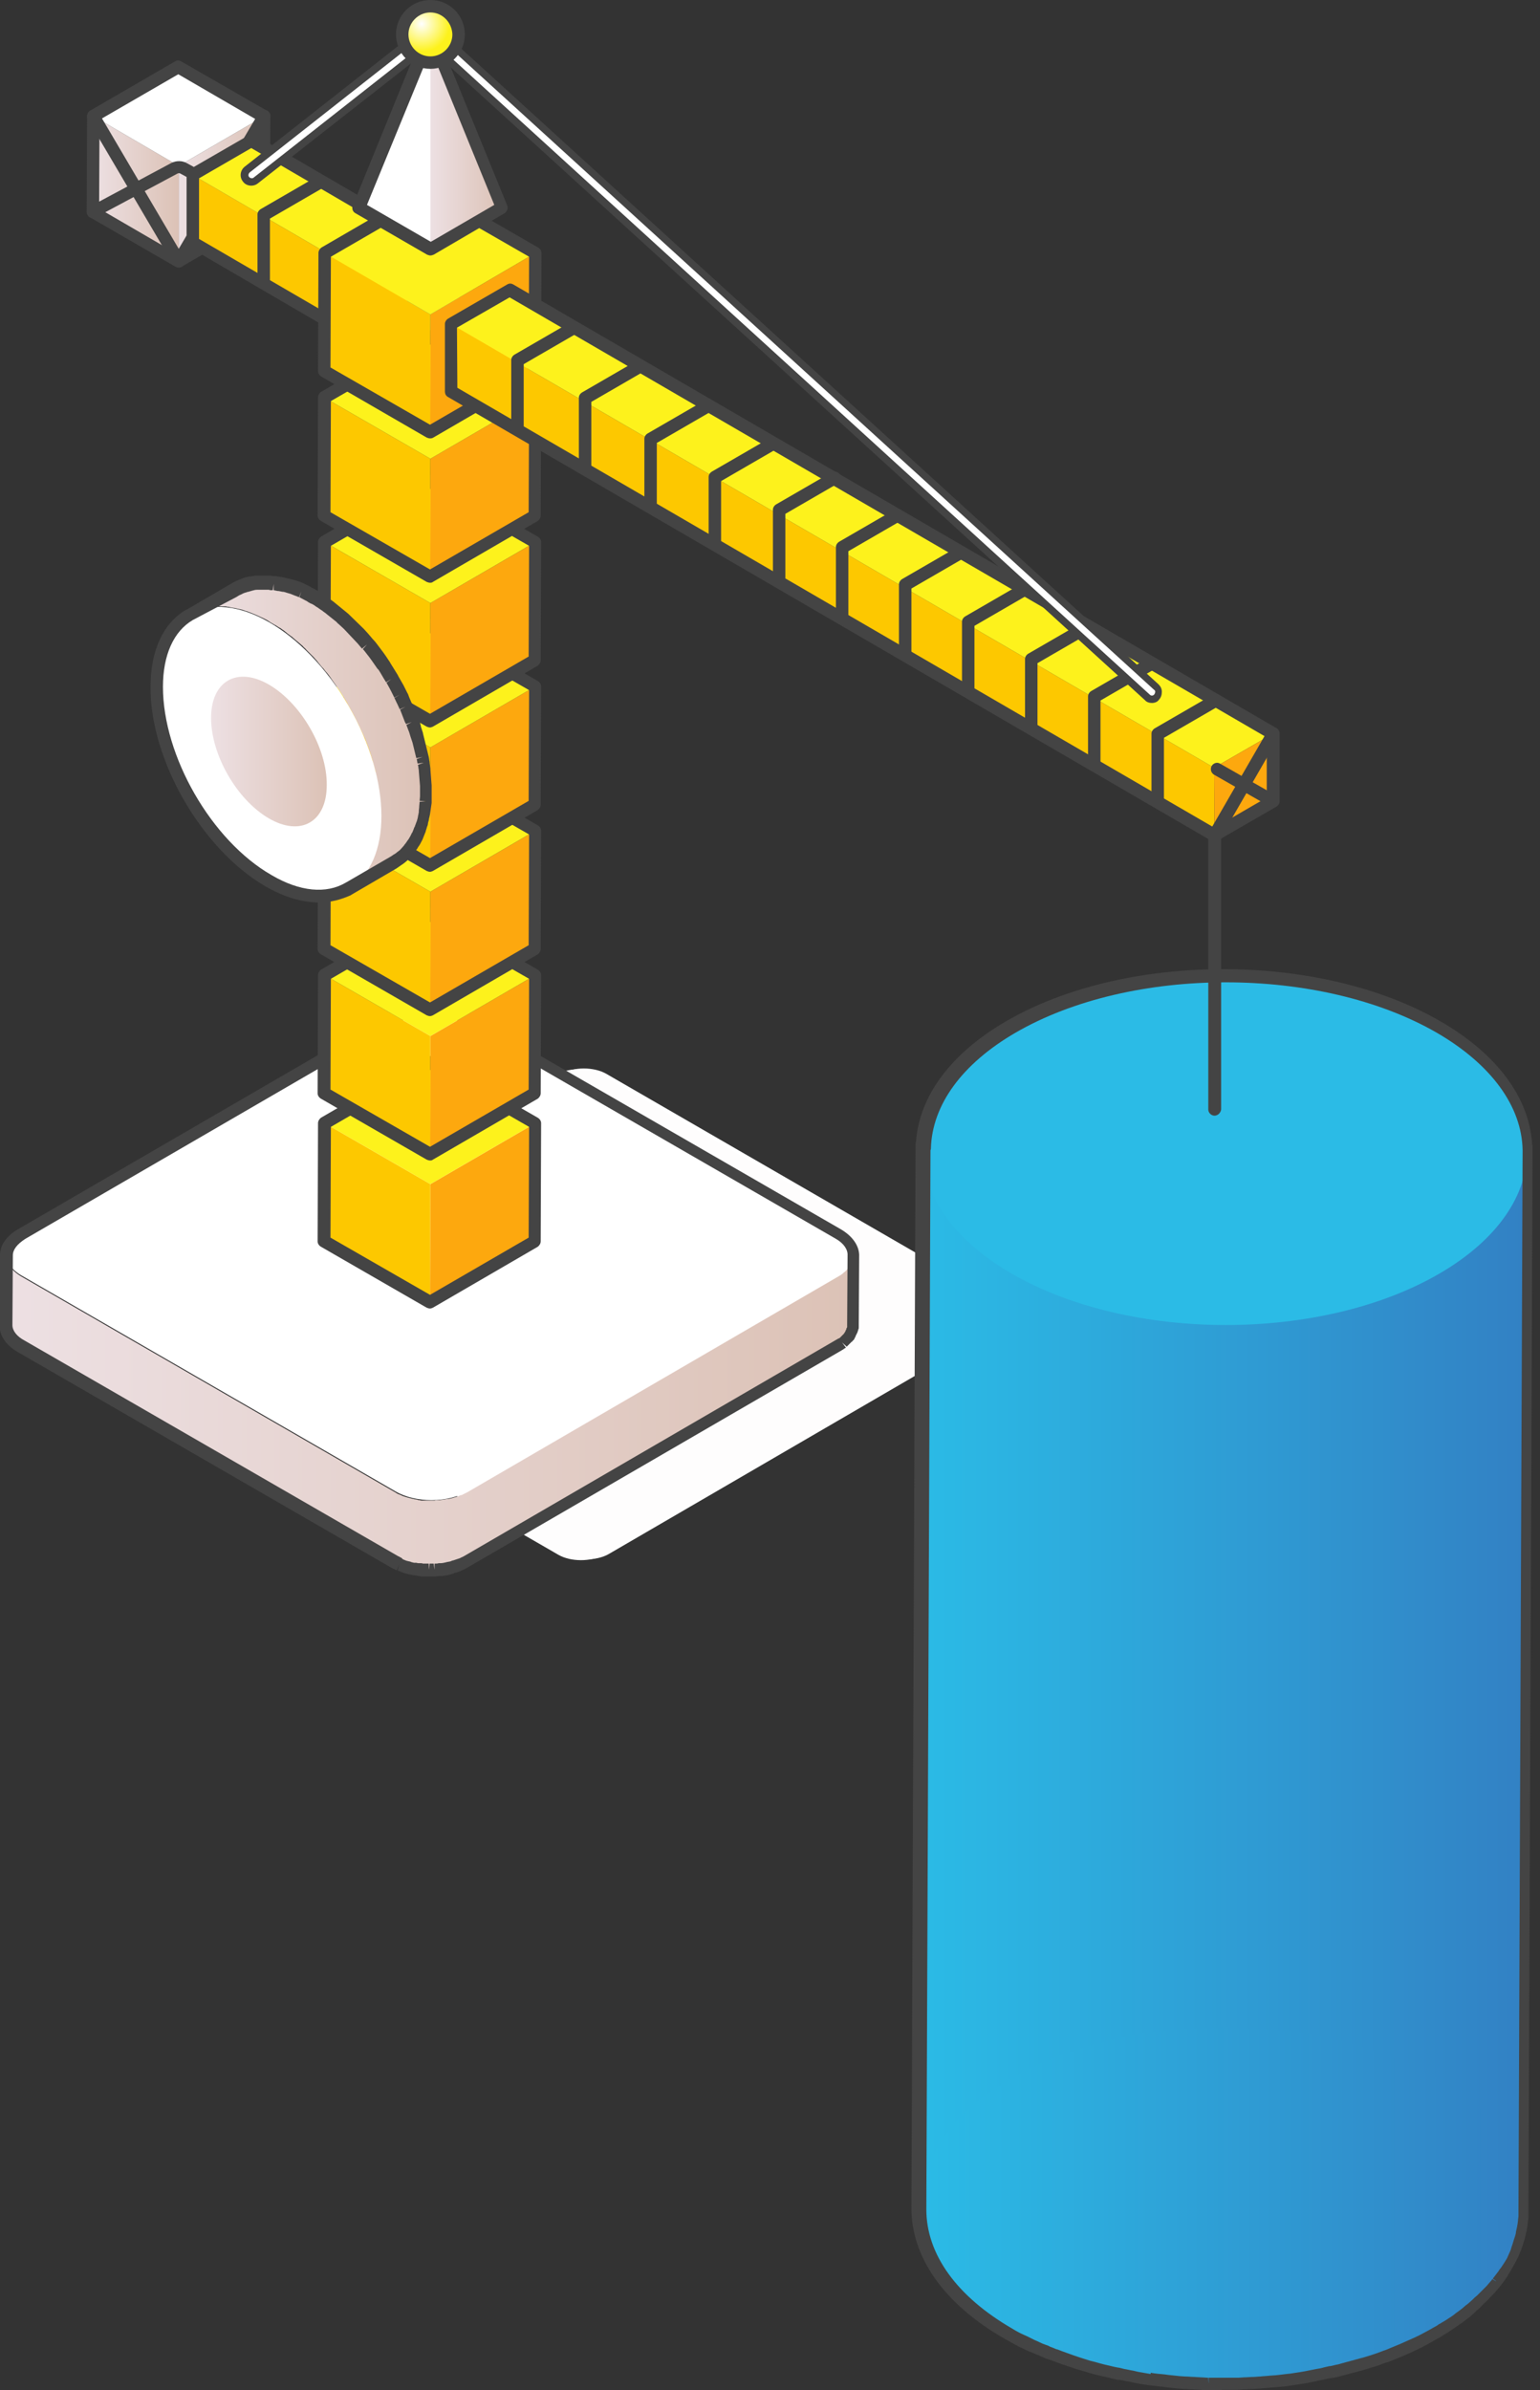 <svg width="58" height="90" viewBox="0 0 58 90" fill="none" xmlns="http://www.w3.org/2000/svg">
<rect x="0" y="0" width="58" height="90" fill="#333333" stroke="none"/>
<g clip-path="url(#clip0_424_1303)">
<path d="M37.637 48.99L22.832 40.432C22.364 40.166 21.614 40.166 21.145 40.432L6.434 48.99C5.966 49.256 5.982 49.693 6.434 49.958L21.239 58.516C21.708 58.782 22.457 58.782 22.926 58.516L37.637 49.958C38.105 49.693 38.105 49.256 37.637 48.99Z" fill="white"/>
<path d="M37.434 49.021L22.629 40.463C22.16 40.198 21.411 40.198 20.942 40.463L6.231 49.021C5.763 49.287 5.778 49.724 6.231 49.99L21.036 58.548C21.505 58.813 22.254 58.813 22.723 58.548L37.434 49.99C37.902 49.724 37.902 49.302 37.434 49.021Z" fill="#FEFDFD"/>
<path d="M57.517 43.337C57.517 43.399 57.517 43.446 57.501 43.508C57.501 43.555 57.486 43.602 57.486 43.665C57.47 43.727 57.47 43.774 57.454 43.837C57.439 43.883 57.439 43.93 57.423 43.993C57.407 44.055 57.392 44.102 57.376 44.164C57.361 44.211 57.345 44.258 57.33 44.321C57.314 44.383 57.298 44.43 57.283 44.492C57.267 44.539 57.251 44.586 57.22 44.633C57.205 44.695 57.173 44.742 57.142 44.805C57.126 44.852 57.095 44.898 57.08 44.945C57.048 45.008 57.017 45.055 56.986 45.117C56.955 45.164 56.939 45.211 56.908 45.258C56.861 45.32 56.83 45.398 56.783 45.461C56.752 45.508 56.736 45.539 56.705 45.586C56.658 45.664 56.596 45.726 56.549 45.804C56.517 45.836 56.502 45.867 56.471 45.913C56.455 45.929 56.439 45.945 56.439 45.96C56.377 46.038 56.314 46.101 56.252 46.179C56.236 46.195 56.221 46.226 56.205 46.242C56.127 46.32 56.049 46.413 55.971 46.491C55.955 46.507 55.94 46.523 55.924 46.538C55.861 46.601 55.799 46.663 55.721 46.726C55.674 46.773 55.612 46.819 55.565 46.866C55.518 46.913 55.455 46.96 55.409 46.991C55.346 47.038 55.284 47.085 55.237 47.132C55.174 47.178 55.127 47.21 55.065 47.257C55.002 47.303 54.94 47.35 54.878 47.397C54.815 47.444 54.753 47.475 54.69 47.522C54.628 47.569 54.55 47.616 54.487 47.647C54.394 47.694 54.315 47.756 54.222 47.803C54.05 47.897 53.878 47.991 53.691 48.084C53.644 48.115 53.581 48.131 53.535 48.162C53.394 48.225 53.254 48.303 53.113 48.365C53.066 48.381 53.019 48.412 52.972 48.428C52.785 48.506 52.597 48.584 52.41 48.662C52.379 48.678 52.348 48.693 52.301 48.693C52.145 48.756 51.973 48.818 51.801 48.865C51.739 48.881 51.66 48.912 51.598 48.928C51.504 48.959 51.411 48.99 51.317 49.006C51.239 49.021 51.161 49.053 51.083 49.068C50.989 49.099 50.895 49.115 50.802 49.146C50.724 49.162 50.645 49.193 50.567 49.209C50.474 49.224 50.38 49.256 50.271 49.271C50.193 49.287 50.114 49.302 50.021 49.318C49.927 49.334 49.818 49.365 49.724 49.38C49.646 49.396 49.568 49.412 49.49 49.427C49.271 49.459 49.068 49.505 48.849 49.537C48.818 49.537 48.787 49.537 48.756 49.552C48.568 49.584 48.381 49.599 48.194 49.615C48.115 49.615 48.053 49.63 47.975 49.63C47.85 49.646 47.725 49.646 47.616 49.662C47.538 49.662 47.46 49.677 47.382 49.677C47.257 49.693 47.132 49.693 46.991 49.693C46.913 49.693 46.85 49.693 46.773 49.708C46.663 49.708 46.554 49.708 46.444 49.708C46.366 49.708 46.288 49.708 46.21 49.708C46.085 49.708 45.976 49.708 45.851 49.708C45.789 49.708 45.711 49.708 45.648 49.708C45.539 49.708 45.429 49.693 45.32 49.693C45.242 49.693 45.164 49.693 45.086 49.677C44.977 49.677 44.852 49.662 44.742 49.646C44.68 49.646 44.602 49.63 44.539 49.63C44.399 49.615 44.258 49.599 44.118 49.584C44.071 49.584 44.024 49.568 43.993 49.568C43.805 49.552 43.633 49.521 43.446 49.505C43.415 49.505 43.384 49.49 43.352 49.49C43.196 49.474 43.04 49.443 42.884 49.412C42.821 49.396 42.759 49.38 42.697 49.38C42.572 49.365 42.462 49.334 42.337 49.318C42.275 49.302 42.212 49.287 42.15 49.271C42.025 49.24 41.9 49.209 41.759 49.178C41.681 49.162 41.619 49.146 41.541 49.131C41.431 49.099 41.307 49.068 41.197 49.037C41.135 49.021 41.072 49.006 41.01 48.974C40.822 48.928 40.651 48.865 40.479 48.803C40.448 48.787 40.416 48.787 40.385 48.771C40.182 48.709 39.979 48.631 39.776 48.553C39.698 48.522 39.62 48.49 39.542 48.459C39.479 48.428 39.417 48.412 39.354 48.381C39.261 48.35 39.183 48.303 39.089 48.256C39.026 48.225 38.98 48.209 38.917 48.178C38.824 48.131 38.73 48.084 38.636 48.037C38.589 48.006 38.542 47.991 38.495 47.959C38.355 47.881 38.214 47.819 38.09 47.741C35.841 46.444 34.716 44.742 34.732 43.04L34.576 83.097C34.576 84.799 35.684 86.502 37.933 87.798C38.074 87.876 38.199 87.954 38.339 88.017C38.386 88.048 38.433 88.064 38.48 88.079C38.574 88.126 38.667 88.173 38.761 88.22C38.824 88.251 38.87 88.266 38.933 88.298C39.026 88.345 39.105 88.376 39.198 88.423C39.261 88.454 39.323 88.469 39.386 88.501C39.448 88.532 39.511 88.548 39.573 88.579C39.589 88.579 39.604 88.594 39.636 88.594C39.839 88.672 40.026 88.751 40.245 88.813C40.276 88.829 40.307 88.829 40.338 88.844C40.51 88.907 40.697 88.954 40.869 89.016C40.901 89.032 40.932 89.032 40.963 89.047C40.994 89.063 41.026 89.063 41.072 89.079C41.182 89.11 41.307 89.141 41.416 89.172C41.478 89.188 41.556 89.204 41.635 89.219C41.759 89.25 41.884 89.282 42.025 89.313C42.072 89.328 42.119 89.328 42.166 89.344C42.181 89.344 42.197 89.344 42.197 89.344C42.322 89.375 42.431 89.391 42.556 89.406C42.618 89.422 42.681 89.438 42.743 89.438C42.9 89.469 43.056 89.485 43.196 89.516C43.227 89.516 43.259 89.531 43.29 89.531C43.477 89.563 43.649 89.578 43.837 89.594C43.868 89.594 43.915 89.594 43.946 89.609C44.086 89.625 44.242 89.641 44.383 89.656C44.383 89.656 44.383 89.656 44.399 89.656C44.461 89.656 44.524 89.672 44.586 89.672C44.711 89.688 44.82 89.688 44.945 89.703C45.023 89.703 45.102 89.703 45.164 89.719C45.273 89.719 45.383 89.734 45.492 89.734C45.508 89.734 45.508 89.734 45.523 89.734C45.586 89.734 45.648 89.734 45.711 89.734C45.835 89.734 45.945 89.734 46.07 89.734C46.148 89.734 46.226 89.734 46.304 89.734C46.413 89.734 46.523 89.734 46.632 89.734C46.648 89.734 46.679 89.734 46.694 89.734C46.741 89.734 46.804 89.734 46.85 89.734C46.975 89.734 47.1 89.719 47.241 89.719C47.319 89.719 47.397 89.703 47.475 89.703C47.6 89.688 47.725 89.688 47.834 89.672C47.881 89.672 47.928 89.672 47.959 89.656C47.991 89.656 48.022 89.656 48.053 89.641C48.24 89.625 48.428 89.594 48.615 89.578C48.647 89.578 48.678 89.578 48.709 89.563C48.928 89.531 49.146 89.5 49.349 89.453C49.365 89.453 49.396 89.453 49.412 89.438C49.474 89.422 49.521 89.422 49.584 89.406C49.677 89.391 49.786 89.375 49.88 89.344C49.958 89.328 50.036 89.313 50.114 89.297C50.208 89.282 50.302 89.25 50.411 89.235C50.489 89.219 50.567 89.188 50.645 89.172C50.739 89.141 50.833 89.125 50.926 89.094C51.005 89.079 51.083 89.047 51.161 89.032C51.255 89.001 51.348 88.969 51.442 88.954C51.489 88.938 51.52 88.922 51.567 88.922C51.598 88.907 51.629 88.907 51.645 88.891C51.817 88.829 51.973 88.782 52.145 88.719C52.176 88.704 52.207 88.688 52.254 88.688C52.441 88.61 52.629 88.532 52.816 88.454C52.863 88.438 52.91 88.407 52.957 88.391C53.097 88.329 53.238 88.266 53.378 88.188C53.425 88.157 53.488 88.142 53.535 88.11C53.706 88.017 53.894 87.923 54.066 87.829C54.112 87.798 54.159 87.782 54.206 87.751C54.253 87.72 54.284 87.704 54.331 87.673C54.394 87.626 54.472 87.579 54.534 87.548C54.596 87.501 54.659 87.47 54.721 87.423C54.784 87.376 54.846 87.329 54.909 87.283C54.971 87.236 55.018 87.204 55.081 87.158C55.143 87.111 55.206 87.064 55.252 87.017C55.299 86.97 55.362 86.923 55.409 86.892C55.471 86.845 55.518 86.799 55.58 86.752C55.596 86.736 55.627 86.72 55.643 86.689C55.69 86.642 55.721 86.611 55.768 86.564C55.783 86.549 55.799 86.533 55.815 86.517C55.893 86.439 55.971 86.346 56.049 86.267C56.065 86.252 56.08 86.221 56.096 86.205C56.158 86.127 56.221 86.064 56.283 85.986C56.299 85.971 56.314 85.955 56.314 85.94L56.33 85.924C56.346 85.893 56.361 85.877 56.392 85.846C56.455 85.768 56.502 85.705 56.549 85.627C56.58 85.58 56.596 85.549 56.627 85.502C56.674 85.44 56.705 85.362 56.752 85.299C56.767 85.284 56.783 85.268 56.783 85.237C56.798 85.206 56.814 85.174 56.83 85.159C56.861 85.096 56.892 85.049 56.923 84.987C56.939 84.94 56.97 84.893 56.986 84.846C57.017 84.784 57.033 84.737 57.064 84.675C57.08 84.643 57.08 84.628 57.095 84.597C57.111 84.581 57.111 84.55 57.111 84.534C57.126 84.472 57.142 84.425 57.158 84.362C57.173 84.315 57.189 84.269 57.205 84.206C57.22 84.144 57.236 84.097 57.251 84.034C57.251 84.003 57.267 83.972 57.267 83.941C57.267 83.925 57.267 83.894 57.283 83.878C57.298 83.816 57.298 83.769 57.314 83.706C57.314 83.659 57.33 83.613 57.33 83.55C57.33 83.488 57.345 83.441 57.345 83.378C57.345 83.347 57.345 83.316 57.345 83.285C57.345 83.254 57.345 83.222 57.345 83.191L57.501 43.134C57.517 43.212 57.517 43.274 57.517 43.337Z" fill="url(#paint0_linear_424_1303)"/>
<path d="M54.159 38.636C49.693 36.059 42.494 36.059 38.058 38.636C33.623 41.213 33.654 45.383 38.105 47.959C42.572 50.536 49.771 50.536 54.206 47.959C58.641 45.383 58.626 41.213 54.159 38.636Z" fill="#2BBBE6"/>
<path d="M54.159 78.272C49.693 75.695 42.493 75.695 38.058 78.272C33.623 80.848 33.654 85.018 38.105 87.595C42.571 90.171 49.771 90.171 54.206 87.595C58.641 85.018 58.625 80.848 54.159 78.272Z" fill="url(#paint1_linear_424_1303)"/>
<path d="M46.054 90C45.945 90 45.851 90 45.742 90H45.523H45.492C45.398 90 45.304 90 45.211 89.984L44.929 89.969C44.82 89.969 44.711 89.953 44.602 89.953L44.383 89.938C44.227 89.922 44.071 89.906 43.93 89.891L43.821 89.875C43.633 89.859 43.446 89.828 43.274 89.813H43.258L43.18 89.797C43.024 89.781 42.868 89.75 42.712 89.719L42.493 89.672C42.384 89.656 42.275 89.625 42.15 89.609H42.103L41.962 89.578C41.837 89.547 41.697 89.516 41.572 89.485L41.353 89.438C41.228 89.406 41.119 89.375 41.01 89.344L40.807 89.282C40.619 89.235 40.432 89.172 40.26 89.11L40.166 89.079C39.963 89.016 39.76 88.938 39.557 88.86L39.495 88.844C39.448 88.829 39.417 88.813 39.37 88.797L39.261 88.751C39.214 88.735 39.167 88.704 39.12 88.688C39.026 88.657 38.948 88.61 38.855 88.579L38.776 88.548C38.73 88.532 38.698 88.516 38.667 88.501C38.574 88.454 38.48 88.407 38.37 88.36L38.23 88.282C38.089 88.204 37.949 88.126 37.808 88.048C35.559 86.752 34.326 85.003 34.326 83.144L34.482 43.087C34.482 43.056 34.482 43.024 34.498 42.993C34.622 41.26 35.825 39.651 37.902 38.449C42.4 35.841 49.724 35.841 54.237 38.449C56.377 39.682 57.595 41.322 57.704 43.087C57.704 43.102 57.72 43.134 57.72 43.165V43.321L57.564 83.222C57.564 83.254 57.564 83.285 57.564 83.332C57.564 83.363 57.564 83.378 57.564 83.41V83.441C57.564 83.503 57.564 83.566 57.548 83.628C57.548 83.675 57.532 83.738 57.532 83.784C57.517 83.847 57.517 83.909 57.501 83.972C57.501 84.003 57.501 84.019 57.486 84.034C57.486 84.05 57.47 84.081 57.47 84.097V84.128C57.454 84.191 57.439 84.237 57.423 84.3C57.407 84.347 57.392 84.409 57.376 84.456C57.361 84.518 57.345 84.565 57.314 84.628V84.643C57.314 84.659 57.298 84.675 57.298 84.69C57.298 84.706 57.282 84.722 57.282 84.737L57.267 84.768C57.236 84.831 57.22 84.893 57.189 84.956C57.173 85.003 57.142 85.049 57.111 85.112C57.08 85.174 57.048 85.237 57.017 85.284L57.001 85.315C56.986 85.331 56.986 85.346 56.97 85.377L56.939 85.424C56.892 85.518 56.845 85.58 56.798 85.659L56.783 85.69C56.767 85.721 56.736 85.752 56.72 85.783C56.673 85.862 56.611 85.94 56.548 86.018L56.533 86.049C56.517 86.064 56.502 86.08 56.486 86.096C56.486 86.096 56.47 86.111 56.47 86.127L56.423 86.174C56.361 86.252 56.299 86.33 56.236 86.392L56.174 86.455C56.096 86.533 56.017 86.627 55.924 86.705L55.861 86.767C55.83 86.799 55.783 86.845 55.752 86.877L55.69 86.939C55.627 86.986 55.58 87.033 55.518 87.095C55.471 87.142 55.408 87.189 55.362 87.236C55.299 87.283 55.237 87.329 55.174 87.376C55.112 87.423 55.065 87.47 55.002 87.501C54.94 87.548 54.877 87.595 54.799 87.642C54.737 87.689 54.675 87.736 54.612 87.767C54.55 87.814 54.471 87.861 54.393 87.907L54.346 87.939C54.315 87.954 54.3 87.97 54.268 87.985C54.222 88.017 54.175 88.048 54.128 88.064C53.972 88.157 53.8 88.251 53.597 88.36C53.55 88.391 53.488 88.407 53.441 88.438C53.3 88.501 53.16 88.579 53.004 88.641L52.863 88.704C52.675 88.782 52.488 88.86 52.285 88.938L52.176 88.969C52.004 89.032 51.848 89.094 51.676 89.141L51.473 89.204C51.379 89.235 51.286 89.266 51.192 89.282C51.114 89.313 51.036 89.328 50.958 89.344C50.864 89.375 50.77 89.391 50.676 89.422C50.599 89.438 50.52 89.469 50.427 89.485C50.333 89.516 50.224 89.531 50.13 89.547H50.099C50.021 89.563 49.958 89.578 49.88 89.594C49.786 89.609 49.677 89.641 49.583 89.656L49.365 89.703C49.13 89.75 48.912 89.781 48.693 89.813L48.599 89.828C48.412 89.859 48.225 89.875 48.022 89.891L47.803 89.906C47.678 89.922 47.553 89.922 47.428 89.938C47.35 89.938 47.272 89.953 47.194 89.953C47.069 89.953 46.928 89.969 46.804 89.969L46.6 89.984C46.476 89.984 46.382 89.984 46.273 89.984H46.007C46.054 90 46.054 90 46.054 90ZM43.337 89.344C43.508 89.375 43.696 89.391 43.868 89.406L43.977 89.422C44.117 89.438 44.258 89.453 44.414 89.469L44.648 89.485C44.758 89.485 44.867 89.5 44.961 89.5L45.226 89.516C45.32 89.516 45.414 89.531 45.507 89.531L45.523 89.766V89.531H45.742C45.851 89.531 45.96 89.531 46.07 89.531H46.335C46.429 89.531 46.538 89.531 46.632 89.531L46.85 89.516C46.975 89.516 47.1 89.5 47.225 89.5C47.303 89.5 47.381 89.485 47.459 89.485C47.584 89.469 47.694 89.469 47.819 89.453L48.037 89.438C48.225 89.422 48.412 89.391 48.599 89.375L48.693 89.36C48.912 89.328 49.115 89.297 49.334 89.25L49.568 89.204C49.661 89.188 49.771 89.172 49.864 89.141C49.927 89.125 50.005 89.11 50.068 89.094H50.099C50.192 89.079 50.286 89.047 50.38 89.032C50.458 89.016 50.536 88.985 50.614 88.969C50.708 88.938 50.801 88.922 50.895 88.891C50.973 88.876 51.051 88.844 51.129 88.829C51.223 88.797 51.317 88.782 51.41 88.751L51.614 88.688C51.77 88.641 51.941 88.579 52.098 88.516L52.191 88.485C52.379 88.407 52.566 88.329 52.754 88.251L52.894 88.188C53.035 88.126 53.175 88.064 53.316 88.001C53.363 87.97 53.425 87.954 53.472 87.923C53.675 87.814 53.831 87.736 53.987 87.642C54.034 87.611 54.081 87.595 54.128 87.564C54.144 87.548 54.175 87.532 54.19 87.517L54.253 87.486C54.315 87.439 54.393 87.408 54.456 87.361C54.518 87.329 54.565 87.283 54.628 87.251C54.69 87.205 54.768 87.158 54.815 87.111C54.877 87.064 54.924 87.033 54.987 86.986C55.049 86.939 55.112 86.892 55.159 86.845C55.205 86.799 55.268 86.767 55.315 86.72C55.362 86.674 55.424 86.627 55.471 86.58L55.533 86.517C55.565 86.486 55.611 86.455 55.643 86.424L55.658 86.408L55.674 86.392L55.705 86.361C55.783 86.283 55.861 86.205 55.939 86.127L55.986 86.08C56.049 86.002 56.111 85.94 56.174 85.862L56.205 85.815L56.408 85.94L56.221 85.799L56.283 85.721C56.33 85.659 56.392 85.58 56.439 85.518C56.455 85.487 56.47 85.471 56.486 85.44L56.517 85.409C56.564 85.346 56.595 85.284 56.642 85.221L56.72 85.096C56.752 85.049 56.783 84.987 56.798 84.94C56.814 84.893 56.845 84.846 56.861 84.8C56.892 84.737 56.908 84.69 56.923 84.628L56.97 84.487C56.986 84.44 57.001 84.378 57.017 84.331C57.033 84.284 57.048 84.237 57.064 84.191C57.08 84.144 57.095 84.081 57.095 84.034L57.126 83.894C57.142 83.847 57.142 83.784 57.157 83.738C57.157 83.691 57.173 83.644 57.173 83.597C57.173 83.55 57.189 83.488 57.189 83.441V83.394C57.189 83.378 57.189 83.363 57.189 83.347C57.189 83.316 57.189 83.285 57.189 83.254L57.345 43.352C57.345 43.337 57.345 43.321 57.345 43.306C57.314 41.65 56.158 40.073 54.112 38.886C49.724 36.356 42.603 36.356 38.245 38.886C36.231 40.057 35.106 41.603 35.06 43.243C35.06 43.259 35.06 43.29 35.044 43.306L34.888 83.191C34.888 84.878 36.028 86.471 38.136 87.689C38.261 87.767 38.402 87.845 38.542 87.907L38.683 87.97C38.776 88.017 38.87 88.064 38.964 88.11C38.995 88.126 39.042 88.142 39.073 88.157L39.136 88.188C39.229 88.235 39.307 88.266 39.401 88.298C39.448 88.313 39.495 88.329 39.542 88.36L39.667 88.407C39.698 88.423 39.745 88.438 39.776 88.454L39.838 88.469C40.026 88.548 40.229 88.61 40.432 88.688L40.526 88.719C40.697 88.782 40.869 88.829 41.057 88.891L41.244 88.938C41.353 88.969 41.463 89.001 41.587 89.032L41.791 89.079C41.916 89.11 42.04 89.141 42.165 89.157L42.353 89.204C42.462 89.219 42.571 89.25 42.681 89.266L42.884 89.313C43.04 89.344 43.18 89.36 43.337 89.391V89.344Z" fill="#444444"/>
<path d="M25.049 46.632L16.944 41.947C16.507 41.697 15.82 41.697 15.382 41.947L7.34 46.632C6.918 46.882 6.918 47.288 7.34 47.538L15.445 52.223C15.882 52.472 16.569 52.472 17.006 52.223L25.049 47.538C25.471 47.288 25.471 46.882 25.049 46.632Z" fill="white"/>
<path d="M32.14 47.319C32.14 47.335 32.14 47.366 32.14 47.382C32.14 47.397 32.124 47.413 32.124 47.429C32.124 47.444 32.108 47.46 32.108 47.491C32.108 47.507 32.093 47.522 32.093 47.538C32.077 47.553 32.077 47.585 32.062 47.6C32.062 47.616 32.046 47.632 32.03 47.647C32.015 47.663 31.999 47.694 31.983 47.71C31.968 47.725 31.968 47.741 31.952 47.741C31.921 47.772 31.905 47.803 31.874 47.835C31.858 47.85 31.858 47.85 31.843 47.866C31.827 47.882 31.812 47.897 31.78 47.913C31.765 47.928 31.749 47.944 31.734 47.96C31.718 47.975 31.687 47.991 31.671 48.006C31.64 48.022 31.624 48.038 31.593 48.053L17.6 56.19C17.538 56.221 17.475 56.252 17.413 56.283C17.397 56.299 17.382 56.299 17.351 56.299C17.304 56.315 17.257 56.346 17.194 56.361C17.179 56.361 17.163 56.377 17.132 56.377C17.101 56.393 17.069 56.393 17.038 56.408C17.007 56.408 16.991 56.424 16.96 56.424C16.929 56.44 16.882 56.44 16.851 56.44C16.82 56.44 16.804 56.455 16.773 56.455C16.695 56.471 16.632 56.471 16.554 56.486C16.538 56.486 16.507 56.486 16.491 56.486C16.445 56.486 16.413 56.486 16.367 56.502C16.335 56.502 16.304 56.502 16.288 56.502C16.257 56.502 16.226 56.502 16.179 56.502C16.148 56.502 16.117 56.502 16.085 56.502C16.054 56.502 16.023 56.502 15.992 56.502C15.961 56.502 15.929 56.502 15.898 56.502C15.867 56.502 15.836 56.502 15.804 56.486C15.773 56.486 15.742 56.486 15.726 56.471C15.695 56.471 15.664 56.455 15.633 56.455C15.601 56.455 15.586 56.44 15.555 56.44C15.508 56.424 15.476 56.424 15.43 56.408C15.414 56.408 15.383 56.393 15.367 56.393C15.305 56.377 15.227 56.346 15.164 56.33C15.133 56.315 15.102 56.299 15.07 56.283C15.055 56.283 15.039 56.268 15.024 56.268C14.977 56.252 14.93 56.221 14.883 56.19L0.812 48.069C0.437 47.85 0.25 47.569 0.25 47.288L0.234 49.912C0.234 50.193 0.422 50.489 0.797 50.693L14.867 58.813C14.914 58.844 14.961 58.86 15.008 58.891C15.024 58.891 15.039 58.907 15.055 58.907C15.086 58.923 15.117 58.938 15.149 58.938C15.149 58.938 15.149 58.938 15.164 58.938C15.227 58.969 15.305 58.985 15.367 59.001H15.383C15.398 59.001 15.414 59.001 15.43 59.016C15.476 59.032 15.508 59.032 15.555 59.048C15.57 59.048 15.57 59.048 15.586 59.048C15.601 59.048 15.617 59.048 15.633 59.063C15.664 59.063 15.695 59.079 15.726 59.079C15.742 59.079 15.758 59.079 15.773 59.079C15.789 59.079 15.804 59.079 15.82 59.079C15.851 59.079 15.883 59.079 15.914 59.094C15.929 59.094 15.945 59.094 15.961 59.094C15.976 59.094 15.992 59.094 16.007 59.094C16.039 59.094 16.07 59.094 16.101 59.094C16.117 59.094 16.132 59.094 16.148 59.094C16.164 59.094 16.179 59.094 16.179 59.094C16.21 59.094 16.242 59.094 16.288 59.094C16.304 59.094 16.32 59.094 16.335 59.094C16.351 59.094 16.351 59.094 16.367 59.094C16.413 59.094 16.46 59.094 16.491 59.079C16.507 59.079 16.523 59.079 16.538 59.079H16.554C16.632 59.079 16.695 59.063 16.773 59.048C16.773 59.048 16.773 59.048 16.788 59.048C16.804 59.048 16.835 59.032 16.851 59.032C16.882 59.032 16.929 59.016 16.96 59.016C16.991 59.016 17.007 59.001 17.038 59.001C17.069 58.985 17.101 58.985 17.132 58.969H17.147C17.163 58.969 17.163 58.954 17.179 58.954C17.226 58.938 17.288 58.923 17.335 58.891C17.351 58.891 17.366 58.876 17.382 58.876C17.444 58.844 17.507 58.813 17.569 58.782L31.562 50.646C31.577 50.646 31.577 50.63 31.577 50.63C31.593 50.614 31.609 50.614 31.624 50.599C31.64 50.583 31.671 50.568 31.687 50.552C31.702 50.536 31.718 50.521 31.734 50.505C31.749 50.489 31.78 50.474 31.796 50.458C31.796 50.458 31.812 50.458 31.812 50.443L31.827 50.427C31.858 50.396 31.89 50.365 31.905 50.333L31.921 50.318L31.937 50.302C31.952 50.286 31.968 50.255 31.983 50.24C31.983 50.224 31.999 50.224 31.999 50.208V50.193C32.015 50.177 32.015 50.146 32.03 50.13C32.03 50.115 32.046 50.115 32.046 50.099V50.084C32.046 50.068 32.062 50.052 32.062 50.021C32.062 50.005 32.077 49.99 32.077 49.99C32.077 49.99 32.077 49.99 32.077 49.974C32.077 49.959 32.077 49.927 32.077 49.912C32.077 49.896 32.077 49.88 32.077 49.865V49.849L32.093 47.226C32.14 47.288 32.14 47.304 32.14 47.319Z" fill="url(#paint2_linear_424_1303)"/>
<path d="M31.578 46.476L17.507 38.355C16.757 37.918 15.555 37.918 14.805 38.355L0.812 46.476C0.063 46.913 0.078 47.616 0.828 48.038L14.899 56.158C15.648 56.596 16.851 56.596 17.6 56.158L31.593 48.022C32.327 47.616 32.327 46.913 31.578 46.476Z" fill="white"/>
<path d="M16.226 59.36C16.21 59.36 16.195 59.36 16.179 59.36H16.132H16.101C16.054 59.36 16.023 59.36 15.976 59.36H15.929H15.898C15.851 59.36 15.804 59.344 15.773 59.344L15.695 59.329C15.648 59.329 15.617 59.313 15.57 59.313C15.539 59.313 15.523 59.313 15.523 59.297C15.523 59.297 15.508 59.297 15.492 59.297C15.445 59.282 15.398 59.282 15.351 59.266L15.305 59.251H15.289C15.211 59.235 15.148 59.204 15.07 59.172C15.039 59.157 15.008 59.141 14.977 59.141L15.039 58.907L14.945 59.126L14.899 59.11C14.852 59.079 14.789 59.063 14.742 59.032L0.672 50.911C0.234 50.661 -0.016 50.302 -0.016 49.912L-8.13417e-06 47.272C-8.13417e-06 47.272 -8.13417e-06 47.272 -8.13417e-06 47.257C-8.13417e-06 46.882 0.25 46.538 0.672 46.289L14.664 38.168C15.492 37.684 16.773 37.684 17.6 38.168L31.671 46.289C32.093 46.538 32.343 46.882 32.358 47.241C32.358 47.257 32.358 47.272 32.358 47.272L32.343 49.896C32.343 49.927 32.343 49.959 32.343 49.974C32.343 50.005 32.343 50.037 32.327 50.052C32.327 50.083 32.311 50.099 32.311 50.115C32.296 50.146 32.296 50.177 32.28 50.193C32.264 50.224 32.264 50.24 32.249 50.255C32.233 50.286 32.218 50.318 32.218 50.333C32.202 50.365 32.186 50.38 32.186 50.396C32.171 50.427 32.155 50.458 32.124 50.474C32.124 50.474 32.124 50.489 32.108 50.489C32.108 50.505 32.093 50.521 32.077 50.521C32.046 50.552 32.015 50.583 31.983 50.614C31.983 50.614 31.968 50.63 31.952 50.646L31.936 50.661C31.921 50.677 31.905 50.693 31.89 50.708L31.718 50.552L31.858 50.739C31.843 50.755 31.827 50.771 31.811 50.771C31.796 50.786 31.765 50.802 31.749 50.817L31.718 50.833C31.702 50.849 31.687 50.849 31.671 50.864L31.64 50.88L17.647 59.001C17.585 59.032 17.522 59.079 17.444 59.11L17.382 59.141C17.335 59.157 17.272 59.188 17.21 59.204L17.178 59.219C17.178 59.219 17.163 59.219 17.147 59.219C17.116 59.235 17.085 59.235 17.069 59.251L17.022 59.032L17.085 59.251L17.022 59.266C16.991 59.282 16.944 59.282 16.913 59.297L16.851 59.313C16.757 59.329 16.679 59.344 16.601 59.344C16.57 59.344 16.554 59.344 16.538 59.344C16.476 59.344 16.429 59.36 16.382 59.36H16.351H16.32C16.273 59.36 16.257 59.36 16.226 59.36ZM0.484 47.272L0.468 49.896C0.468 50.099 0.625 50.318 0.921 50.474L14.992 58.595C15.039 58.61 15.07 58.642 15.117 58.657L15.133 58.673L15.148 58.688L15.164 58.704C15.18 58.72 15.195 58.72 15.226 58.735C15.289 58.766 15.351 58.782 15.43 58.798H15.445L15.476 58.813C15.508 58.829 15.554 58.829 15.586 58.844H15.617H15.664C15.695 58.844 15.726 58.86 15.757 58.86H15.773H15.804C15.804 58.86 15.82 58.86 15.835 58.86C15.867 58.86 15.898 58.86 15.929 58.876H15.96H15.992C15.992 58.876 16.007 58.876 16.023 58.876C16.054 58.876 16.085 58.876 16.117 58.876H16.148L16.163 59.11L16.179 58.876H16.21C16.241 58.876 16.273 58.876 16.304 58.876H16.335L16.366 59.11V58.876H16.398C16.445 58.876 16.476 58.876 16.523 58.86H16.554H16.585C16.663 58.86 16.726 58.844 16.788 58.829L16.851 58.813C16.882 58.813 16.913 58.798 16.944 58.798L16.991 58.782L17.022 58.766C17.038 58.766 17.069 58.751 17.085 58.751L17.132 58.735C17.178 58.72 17.225 58.704 17.272 58.688L17.319 58.673C17.366 58.642 17.428 58.626 17.475 58.595L31.53 50.427C31.562 50.411 31.577 50.396 31.593 50.396L31.624 50.38L31.64 50.365C31.655 50.349 31.671 50.333 31.687 50.318C31.687 50.318 31.702 50.302 31.718 50.286C31.733 50.271 31.765 50.24 31.78 50.224L31.796 50.208V50.193C31.811 50.177 31.827 50.161 31.827 50.146L31.843 50.13V50.115C31.843 50.099 31.858 50.084 31.858 50.084C31.858 50.084 31.874 50.068 31.874 50.052C31.874 50.052 31.874 50.052 31.874 50.037C31.874 50.021 31.874 50.021 31.89 50.005L31.905 49.974V49.959C31.905 49.959 31.905 49.943 31.905 49.927V49.88L31.921 47.335C31.921 47.319 31.921 47.288 31.921 47.272C31.936 47.054 31.78 46.819 31.484 46.648L17.413 38.527C16.741 38.136 15.617 38.136 14.945 38.527L0.953 46.648C0.64 46.851 0.484 47.054 0.484 47.272C0.484 47.257 0.484 47.257 0.484 47.272Z" fill="#444444"/>
<path d="M20.162 42.291L20.146 46.742L16.195 49.038L16.21 44.587L20.162 42.291Z" fill="#FDA80E"/>
<path d="M16.21 44.587L16.195 49.038L12.212 46.742L12.228 42.291L16.21 44.587Z" fill="#FDC800"/>
<path d="M20.161 42.291L16.21 44.587L12.228 42.291L16.179 39.995L20.161 42.291Z" fill="#FDF21C"/>
<path d="M16.195 49.271C16.148 49.271 16.116 49.256 16.07 49.24L12.087 46.944C12.009 46.898 11.962 46.82 11.962 46.742L11.978 42.291C11.978 42.213 12.025 42.135 12.087 42.088L16.038 39.792C16.116 39.745 16.195 39.745 16.273 39.792L20.255 42.088C20.333 42.135 20.38 42.213 20.38 42.291L20.364 46.742C20.364 46.82 20.317 46.898 20.255 46.944L16.304 49.24C16.273 49.256 16.226 49.271 16.195 49.271ZM12.447 46.601L16.195 48.756L19.911 46.601L19.927 42.431L16.179 40.276L12.462 42.431L12.447 46.601Z" fill="#444444"/>
<path d="M9.949 4.373L9.933 7.981L6.731 9.839V6.247L9.949 4.373Z" fill="url(#paint3_linear_424_1303)"/>
<path d="M6.731 6.247V9.839L3.499 7.981L3.514 4.373L6.731 6.247Z" fill="url(#paint4_linear_424_1303)"/>
<path d="M9.948 4.373L6.731 6.247L3.514 4.373L6.716 2.515L9.948 4.373Z" fill="white"/>
<path d="M6.731 10.073C6.684 10.073 6.653 10.057 6.606 10.042L3.389 8.183C3.311 8.137 3.264 8.059 3.264 7.98L3.28 4.373C3.28 4.295 3.327 4.217 3.389 4.17L6.591 2.312C6.669 2.265 6.747 2.265 6.825 2.312L10.057 4.17C10.136 4.217 10.182 4.295 10.182 4.373L10.167 7.98C10.167 8.059 10.12 8.137 10.057 8.183L6.84 10.042C6.809 10.073 6.762 10.073 6.731 10.073ZM3.733 7.855L6.715 9.589L9.683 7.855L9.698 4.529L6.715 2.796L3.748 4.513L3.733 7.855Z" fill="#444444"/>
<path d="M3.498 8.215C3.42 8.215 3.326 8.168 3.295 8.09C3.233 7.98 3.279 7.84 3.389 7.777L6.45 6.138C6.637 6.044 6.856 6.044 7.027 6.138L10.042 7.777C10.151 7.84 10.198 7.98 10.135 8.09C10.073 8.199 9.932 8.246 9.823 8.183L6.809 6.544C6.762 6.512 6.715 6.512 6.668 6.544L3.607 8.183C3.576 8.215 3.545 8.215 3.498 8.215Z" fill="#444444"/>
<path d="M6.731 10.073C6.653 10.073 6.575 10.026 6.528 9.963L3.311 4.498C3.248 4.388 3.279 4.248 3.389 4.17C3.498 4.107 3.639 4.138 3.717 4.248L6.731 9.37L9.745 4.248C9.807 4.138 9.948 4.092 10.073 4.17C10.182 4.232 10.229 4.373 10.151 4.498L6.934 9.963C6.887 10.042 6.809 10.073 6.731 10.073Z" fill="#444444"/>
<path d="M20.162 36.716L20.146 41.167L16.195 43.462L16.21 39.011L20.162 36.716Z" fill="#FDA80E"/>
<path d="M16.21 39.011L16.195 43.462L12.212 41.167L12.228 36.716L16.21 39.011Z" fill="#FDC800"/>
<path d="M20.161 36.716L16.21 39.011L12.228 36.716L16.179 34.42L20.161 36.716Z" fill="#FDF21C"/>
<path d="M16.195 43.696C16.148 43.696 16.116 43.681 16.07 43.665L12.087 41.369C12.009 41.322 11.962 41.244 11.962 41.166L11.978 36.715C11.978 36.637 12.025 36.559 12.087 36.513L16.038 34.217C16.116 34.17 16.195 34.17 16.273 34.217L20.255 36.513C20.333 36.559 20.38 36.637 20.38 36.715L20.364 41.166C20.364 41.244 20.317 41.322 20.255 41.369L16.304 43.665C16.273 43.696 16.226 43.696 16.195 43.696ZM12.447 41.026L16.195 43.181L19.911 41.026L19.927 36.856L16.179 34.701L12.462 36.856L12.447 41.026Z" fill="#444444"/>
<path d="M20.162 31.281L20.146 35.732L16.195 38.027L16.21 33.576L20.162 31.281Z" fill="#FDA80E"/>
<path d="M16.21 33.576L16.195 38.027L12.212 35.732L12.228 31.281L16.21 33.576Z" fill="#FDC800"/>
<path d="M20.161 31.28L16.21 33.576L12.228 31.28L16.179 28.985L20.161 31.28Z" fill="#FDF21C"/>
<path d="M16.195 38.261C16.148 38.261 16.116 38.245 16.07 38.23L12.087 35.934C12.009 35.887 11.962 35.809 11.962 35.731L11.978 31.28C11.978 31.202 12.025 31.124 12.087 31.077L16.038 28.782C16.116 28.735 16.195 28.735 16.273 28.782L20.255 31.077C20.333 31.124 20.38 31.202 20.38 31.28L20.364 35.731C20.364 35.809 20.317 35.887 20.255 35.934L16.304 38.23C16.273 38.245 16.226 38.261 16.195 38.261ZM12.447 35.591L16.195 37.746L19.911 35.591L19.927 31.421L16.179 29.266L12.462 31.421L12.447 35.591Z" fill="#444444"/>
<path d="M20.162 25.846L20.146 30.297L16.195 32.593L16.21 28.142L20.162 25.846Z" fill="#FDA80E"/>
<path d="M16.21 28.142L16.195 32.593L12.212 30.297L12.228 25.846L16.21 28.142Z" fill="#FDC800"/>
<path d="M20.161 25.846L16.21 28.142L12.228 25.846L16.179 23.55L20.161 25.846Z" fill="#FDF21C"/>
<path d="M16.195 32.827C16.148 32.827 16.116 32.811 16.07 32.795L12.087 30.5C12.009 30.453 11.962 30.375 11.962 30.297L11.978 25.846C11.978 25.768 12.025 25.69 12.087 25.643L16.038 23.347C16.116 23.3 16.195 23.3 16.273 23.347L20.255 25.643C20.333 25.69 20.38 25.768 20.38 25.846L20.364 30.297C20.364 30.375 20.317 30.453 20.255 30.5L16.304 32.795C16.273 32.811 16.226 32.827 16.195 32.827ZM12.447 30.156L16.195 32.311L19.911 30.156L19.927 25.986L16.179 23.831L12.462 25.986L12.447 30.156Z" fill="#444444"/>
<path d="M20.162 20.412L20.146 24.862L16.195 27.158L16.21 22.707L20.162 20.412Z" fill="#FDA80E"/>
<path d="M16.21 22.707L16.195 27.158L12.212 24.862L12.228 20.412L16.21 22.707Z" fill="#FDC800"/>
<path d="M20.161 20.411L16.21 22.707L12.228 20.411L16.179 18.116L20.161 20.411Z" fill="#FDF21C"/>
<path d="M16.195 27.392C16.148 27.392 16.116 27.376 16.07 27.361L12.087 25.065C12.009 25.018 11.962 24.94 11.962 24.862L11.978 20.411C11.978 20.333 12.025 20.255 12.087 20.208L16.038 17.913C16.116 17.866 16.195 17.866 16.273 17.913L20.255 20.208C20.333 20.255 20.38 20.333 20.38 20.411L20.364 24.862C20.364 24.94 20.317 25.018 20.255 25.065L16.304 27.361C16.273 27.376 16.226 27.392 16.195 27.392ZM12.447 24.721L16.195 26.877L19.911 24.721L19.927 20.552L16.179 18.397L12.462 20.552L12.447 24.721Z" fill="#444444"/>
<path d="M15.336 11.291L7.262 6.591V9.121L15.336 13.821V11.291Z" fill="#FDC800"/>
<path d="M9.479 5.31L7.262 6.591L15.336 11.291L17.538 10.011L9.479 5.31Z" fill="#FDF21C"/>
<path d="M17.537 10.011L17.553 12.556L15.335 13.821V11.291L17.537 10.011Z" fill="#47836F"/>
<path d="M15.335 14.055C15.289 14.055 15.257 14.04 15.211 14.024L7.152 9.323C7.074 9.292 7.027 9.214 7.027 9.12V6.575C7.027 6.497 7.074 6.419 7.152 6.372L9.37 5.091C9.448 5.044 9.526 5.044 9.604 5.091L17.678 9.792C17.756 9.839 17.787 9.917 17.787 9.995V12.54C17.787 12.619 17.741 12.697 17.662 12.744L15.46 14.024C15.414 14.055 15.382 14.055 15.335 14.055ZM7.496 8.996L15.335 13.556L17.303 12.416V10.151L9.464 5.575L7.496 6.715V8.996Z" fill="#444444"/>
<path d="M20.162 14.977L20.146 19.412L16.195 21.708L16.21 17.273L20.162 14.977Z" fill="#FDA80E"/>
<path d="M16.21 17.273L16.195 21.708L12.212 19.412L12.228 14.977L16.21 17.273Z" fill="#FDC800"/>
<path d="M20.161 14.977L16.21 17.273L12.228 14.977L16.179 12.665L20.161 14.977Z" fill="#FDF21C"/>
<path d="M16.195 21.942C16.148 21.942 16.116 21.926 16.07 21.911L12.087 19.615C12.009 19.568 11.962 19.49 11.962 19.412L11.978 14.961C11.978 14.883 12.025 14.805 12.087 14.758L16.038 12.462C16.116 12.415 16.195 12.415 16.273 12.462L20.255 14.758C20.333 14.805 20.38 14.883 20.38 14.961L20.364 19.412C20.364 19.49 20.317 19.568 20.255 19.615L16.304 21.911C16.273 21.942 16.226 21.942 16.195 21.942ZM12.447 19.287L16.195 21.442L19.911 19.287L19.927 15.117L16.179 12.962L12.462 15.102L12.447 19.287Z" fill="#444444"/>
<path d="M20.162 9.527L20.146 13.978L16.195 16.273L16.21 11.838L20.162 9.527Z" fill="#FDA80E"/>
<path d="M16.21 11.838L16.195 16.273L12.212 13.978L12.228 9.527L16.21 11.838Z" fill="#FDC800"/>
<path d="M20.161 9.527L16.21 11.838L12.228 9.527L16.179 7.231L20.161 9.527Z" fill="#FDF21C"/>
<path d="M16.195 16.507C16.148 16.507 16.116 16.492 16.07 16.476L12.103 14.18C12.025 14.133 11.978 14.055 11.978 13.977L11.994 9.527C11.994 9.448 12.04 9.37 12.103 9.323L16.054 7.028C16.132 6.981 16.21 6.981 16.288 7.028L20.271 9.323C20.349 9.37 20.395 9.448 20.395 9.527L20.38 13.977C20.38 14.055 20.333 14.133 20.271 14.18L16.32 16.476C16.273 16.507 16.226 16.507 16.195 16.507ZM12.447 13.837L16.195 15.992L19.911 13.837L19.927 9.667L16.179 7.512L12.462 9.667L12.447 13.837Z" fill="#444444"/>
<path d="M16.21 1.25L13.524 7.824L16.21 9.37L18.897 7.824L16.21 1.25Z" fill="white"/>
<path d="M16.21 1.25V9.37L18.896 7.824L16.21 1.25Z" fill="url(#paint5_linear_424_1303)"/>
<path d="M16.21 9.62C16.164 9.62 16.132 9.604 16.085 9.589L13.384 8.027C13.274 7.965 13.243 7.84 13.29 7.73L15.976 1.156C16.008 1.062 16.101 1.015 16.195 1.015C16.289 1.015 16.382 1.078 16.413 1.156L19.1 7.73C19.146 7.84 19.1 7.965 19.006 8.027L16.335 9.589C16.289 9.604 16.257 9.62 16.21 9.62ZM13.821 7.715L16.226 9.105L18.616 7.715L16.226 1.858L13.821 7.715Z" fill="#444444"/>
<path d="M45.726 28.907L16.976 12.197L16.991 14.743L45.742 31.453L45.726 28.907Z" fill="#FDC800"/>
<path d="M45.726 28.907L16.976 12.197L19.193 10.916L47.944 27.627L45.726 28.907Z" fill="#FDF21C"/>
<path d="M47.944 27.627V30.172L45.742 31.453L45.726 28.907L47.944 27.627Z" fill="#FDA80E"/>
<path d="M45.742 31.687C45.695 31.687 45.664 31.671 45.617 31.656L16.866 14.945C16.788 14.899 16.757 14.821 16.757 14.742V12.197C16.757 12.119 16.804 12.041 16.882 11.994L19.099 10.713C19.177 10.666 19.256 10.666 19.334 10.713L48.084 27.423C48.162 27.47 48.194 27.548 48.194 27.626V30.172C48.194 30.25 48.147 30.328 48.069 30.375L45.851 31.656C45.82 31.671 45.789 31.687 45.742 31.687ZM17.225 14.602L45.742 31.172L47.709 30.031V27.767L19.193 11.197L17.21 12.338L17.225 14.602Z" fill="#444444"/>
<path d="M45.742 42.009C45.617 42.009 45.507 41.9 45.507 41.775V31.452C45.507 31.405 45.523 31.374 45.539 31.327L47.74 27.517C47.803 27.407 47.944 27.36 48.069 27.423C48.178 27.485 48.225 27.626 48.162 27.751L45.991 31.515V41.775C45.976 41.9 45.867 42.009 45.742 42.009Z" fill="#444444"/>
<path d="M47.944 30.406C47.897 30.406 47.866 30.39 47.834 30.375L45.726 29.172C45.617 29.11 45.57 28.969 45.633 28.844C45.695 28.735 45.836 28.688 45.945 28.751L48.053 29.953C48.162 30.016 48.209 30.156 48.147 30.281C48.116 30.359 48.038 30.406 47.944 30.406Z" fill="#444444"/>
<path d="M43.602 30.406C43.477 30.406 43.368 30.297 43.368 30.172V27.626C43.368 27.548 43.415 27.47 43.493 27.423L45.57 26.221C45.679 26.158 45.82 26.189 45.898 26.314C45.961 26.424 45.929 26.564 45.804 26.642L43.837 27.782V30.187C43.837 30.297 43.727 30.406 43.602 30.406Z" fill="#444444"/>
<path d="M41.213 29.001C41.088 29.001 40.978 28.891 40.978 28.767V26.221C40.978 26.143 41.025 26.065 41.103 26.018L43.181 24.815C43.29 24.753 43.43 24.784 43.508 24.909C43.571 25.018 43.54 25.159 43.415 25.237L41.447 26.377V28.782C41.463 28.891 41.353 29.001 41.213 29.001Z" fill="#444444"/>
<path d="M38.839 27.595C38.714 27.595 38.605 27.486 38.605 27.361V24.815C38.605 24.737 38.652 24.659 38.73 24.612L40.807 23.41C40.916 23.347 41.057 23.378 41.135 23.503C41.197 23.613 41.166 23.753 41.041 23.831L39.074 24.971V27.376C39.074 27.486 38.98 27.595 38.839 27.595Z" fill="#444444"/>
<path d="M36.465 26.19C36.34 26.19 36.231 26.08 36.231 25.955V23.41C36.231 23.332 36.278 23.254 36.356 23.207L38.433 22.004C38.542 21.942 38.683 21.973 38.761 22.098C38.823 22.207 38.792 22.348 38.667 22.426L36.7 23.566V25.971C36.7 26.08 36.59 26.19 36.465 26.19Z" fill="#444444"/>
<path d="M34.092 24.784C33.967 24.784 33.857 24.675 33.857 24.55V22.004C33.857 21.926 33.904 21.848 33.982 21.801L36.059 20.599C36.169 20.536 36.309 20.567 36.387 20.692C36.45 20.802 36.419 20.942 36.294 21.02L34.326 22.16V24.565C34.326 24.675 34.217 24.784 34.092 24.784Z" fill="#444444"/>
<path d="M31.718 23.379C31.593 23.379 31.483 23.269 31.483 23.144V20.599C31.483 20.521 31.53 20.443 31.608 20.396L33.685 19.193C33.795 19.131 33.935 19.162 34.013 19.287C34.076 19.396 34.045 19.537 33.92 19.615L31.952 20.755V23.16C31.952 23.269 31.843 23.379 31.718 23.379Z" fill="#444444"/>
<path d="M29.344 21.973C29.219 21.973 29.11 21.864 29.11 21.739V19.193C29.11 19.115 29.157 19.037 29.235 18.99L31.312 17.788C31.421 17.725 31.562 17.756 31.64 17.881C31.702 17.991 31.671 18.131 31.546 18.209L29.578 19.349V21.754C29.578 21.864 29.469 21.973 29.344 21.973Z" fill="#444444"/>
<path d="M26.924 20.739C26.799 20.739 26.689 20.63 26.689 20.505V17.959C26.689 17.881 26.736 17.803 26.814 17.756L28.891 16.554C29.001 16.491 29.141 16.523 29.219 16.647C29.282 16.757 29.251 16.897 29.126 16.975L27.158 18.115V20.52C27.158 20.63 27.049 20.739 26.924 20.739Z" fill="#444444"/>
<path d="M24.503 19.302C24.378 19.302 24.269 19.193 24.269 19.068V16.523C24.269 16.445 24.315 16.366 24.393 16.32L26.471 15.117C26.58 15.055 26.72 15.086 26.799 15.211C26.861 15.32 26.83 15.461 26.705 15.539L24.737 16.679V19.084C24.737 19.193 24.628 19.302 24.503 19.302Z" fill="#444444"/>
<path d="M22.035 17.757C21.911 17.757 21.801 17.647 21.801 17.522V14.977C21.801 14.899 21.848 14.821 21.926 14.774L24.003 13.571C24.113 13.509 24.253 13.54 24.331 13.665C24.394 13.774 24.362 13.915 24.238 13.993L22.27 15.133V17.538C22.27 17.647 22.176 17.757 22.035 17.757Z" fill="#444444"/>
<path d="M19.49 16.335C19.365 16.335 19.255 16.226 19.255 16.101V13.555C19.255 13.477 19.302 13.399 19.38 13.352L21.457 12.15C21.567 12.087 21.707 12.119 21.785 12.244C21.848 12.353 21.817 12.493 21.692 12.572L19.724 13.712V16.117C19.739 16.241 19.63 16.335 19.49 16.335C19.505 16.335 19.505 16.335 19.49 16.335Z" fill="#444444"/>
<path d="M9.932 10.854C9.808 10.854 9.698 10.744 9.698 10.62V8.074C9.698 7.996 9.745 7.918 9.823 7.871L11.9 6.668C12.009 6.606 12.15 6.637 12.228 6.762C12.291 6.871 12.259 7.012 12.134 7.09L10.167 8.23V10.635C10.167 10.744 10.073 10.854 9.932 10.854Z" fill="#444444"/>
<path d="M43.384 26.33C43.321 26.33 43.259 26.314 43.212 26.267L16.195 1.639L9.636 6.793C9.527 6.887 9.355 6.856 9.261 6.746C9.167 6.637 9.199 6.465 9.308 6.371L16.039 1.093C16.133 1.015 16.289 1.015 16.382 1.108L43.556 25.877C43.665 25.971 43.665 26.142 43.571 26.252C43.525 26.299 43.462 26.33 43.384 26.33Z" fill="white"/>
<path d="M43.384 26.47C43.29 26.47 43.181 26.439 43.118 26.361L16.195 1.827L9.714 6.903C9.542 7.043 9.276 7.012 9.152 6.84C9.011 6.668 9.042 6.418 9.214 6.278L15.945 0.984C16.101 0.859 16.32 0.874 16.46 0.999L43.633 25.768C43.712 25.846 43.758 25.939 43.758 26.049C43.758 26.158 43.727 26.267 43.649 26.346C43.602 26.424 43.493 26.47 43.384 26.47ZM16.195 1.499C16.226 1.499 16.257 1.515 16.288 1.53L43.306 26.158C43.352 26.205 43.431 26.205 43.477 26.142C43.493 26.111 43.509 26.08 43.509 26.049C43.509 26.018 43.493 25.986 43.462 25.971L16.288 1.202C16.242 1.155 16.179 1.155 16.132 1.202L9.401 6.496C9.355 6.543 9.339 6.621 9.386 6.668C9.433 6.715 9.511 6.731 9.558 6.684L16.117 1.53C16.132 1.499 16.163 1.499 16.195 1.499Z" fill="#444444"/>
<path d="M17.257 1.296C17.257 1.874 16.788 2.358 16.195 2.358C15.617 2.358 15.133 1.89 15.133 1.296C15.133 0.718 15.601 0.234 16.195 0.234C16.788 0.234 17.257 0.703 17.257 1.296Z" fill="url(#paint6_radial_424_1303)"/>
<path d="M16.21 2.592C15.492 2.592 14.914 2.015 14.914 1.296C14.914 0.578 15.492 0 16.21 0C16.929 0 17.506 0.578 17.506 1.296C17.506 2.015 16.913 2.592 16.21 2.592ZM16.21 0.469C15.757 0.469 15.383 0.843 15.383 1.296C15.383 1.749 15.757 2.124 16.21 2.124C16.663 2.124 17.038 1.749 17.038 1.296C17.022 0.843 16.663 0.469 16.21 0.469Z" fill="#444444"/>
<path d="M16.038 29.578C16.038 29.563 16.038 29.547 16.038 29.547C16.038 29.516 16.038 29.5 16.038 29.469C16.038 29.438 16.038 29.407 16.038 29.375C16.038 29.36 16.038 29.329 16.038 29.313C16.038 29.282 16.038 29.266 16.038 29.235C16.038 29.219 16.038 29.204 16.038 29.188C16.038 29.141 16.023 29.11 16.023 29.063C16.023 29.047 16.023 29.016 16.023 29.001V28.985C16.007 28.907 16.007 28.845 15.992 28.766C15.992 28.751 15.992 28.751 15.992 28.735C15.976 28.673 15.976 28.61 15.96 28.563C15.96 28.548 15.96 28.548 15.96 28.532C15.96 28.501 15.945 28.47 15.945 28.454C15.945 28.423 15.929 28.392 15.929 28.345C15.929 28.329 15.913 28.314 15.913 28.282C15.913 28.251 15.898 28.22 15.898 28.189C15.898 28.157 15.882 28.142 15.882 28.11C15.882 28.079 15.867 28.048 15.867 28.032C15.851 28.001 15.851 27.97 15.835 27.939C15.835 27.923 15.82 27.907 15.82 27.892C15.804 27.845 15.789 27.814 15.789 27.767C15.789 27.736 15.773 27.72 15.773 27.689V27.673C15.757 27.595 15.726 27.533 15.71 27.455V27.439C15.695 27.377 15.664 27.314 15.648 27.252C15.648 27.236 15.648 27.236 15.632 27.22C15.617 27.189 15.617 27.174 15.601 27.142C15.585 27.111 15.57 27.08 15.57 27.033C15.554 27.017 15.554 26.986 15.539 26.971C15.523 26.939 15.523 26.924 15.507 26.892C15.492 26.877 15.492 26.846 15.476 26.83C15.46 26.799 15.445 26.752 15.429 26.721C15.414 26.705 15.414 26.674 15.398 26.658C15.398 26.658 15.398 26.642 15.382 26.642C15.351 26.58 15.32 26.502 15.289 26.439C15.289 26.439 15.289 26.439 15.289 26.424C15.273 26.408 15.273 26.393 15.258 26.361C15.226 26.315 15.211 26.252 15.179 26.205C15.179 26.19 15.164 26.19 15.164 26.174C15.148 26.127 15.117 26.096 15.101 26.049C15.086 26.018 15.07 25.987 15.055 25.94C15.055 25.94 15.055 25.924 15.039 25.924C14.976 25.815 14.914 25.706 14.851 25.596C14.851 25.581 14.836 25.581 14.836 25.565C14.836 25.549 14.82 25.549 14.82 25.534C14.726 25.378 14.633 25.237 14.539 25.081C14.539 25.065 14.524 25.065 14.524 25.05C14.508 25.034 14.508 25.018 14.492 25.003C14.352 24.8 14.211 24.612 14.071 24.425C14.071 24.425 14.071 24.425 14.055 24.409C14.008 24.347 13.961 24.3 13.914 24.238C13.899 24.222 13.899 24.222 13.899 24.206C13.852 24.144 13.79 24.081 13.743 24.019C13.743 24.019 13.743 24.019 13.727 24.003C13.711 23.988 13.696 23.972 13.68 23.941C13.649 23.91 13.618 23.863 13.571 23.831L13.555 23.816C13.524 23.785 13.508 23.769 13.477 23.738C13.446 23.707 13.43 23.675 13.399 23.66C13.383 23.644 13.383 23.644 13.368 23.628C13.337 23.597 13.321 23.582 13.29 23.55C13.274 23.535 13.243 23.503 13.227 23.488C13.212 23.472 13.196 23.457 13.18 23.457C13.149 23.425 13.118 23.41 13.087 23.379C13.071 23.363 13.04 23.347 13.024 23.316C13.009 23.3 12.993 23.285 12.977 23.269C12.946 23.238 12.915 23.222 12.884 23.191C12.868 23.176 12.852 23.16 12.837 23.144C12.821 23.129 12.806 23.113 12.774 23.098C12.743 23.066 12.712 23.051 12.696 23.035C12.681 23.019 12.665 23.004 12.649 23.004C12.618 22.988 12.603 22.973 12.571 22.941C12.54 22.926 12.524 22.895 12.493 22.879C12.478 22.863 12.478 22.863 12.462 22.848C12.431 22.816 12.4 22.801 12.368 22.77C12.353 22.754 12.322 22.738 12.306 22.723L12.29 22.707C12.228 22.66 12.165 22.629 12.103 22.582C12.103 22.582 12.087 22.582 12.087 22.567C12.04 22.535 11.978 22.504 11.915 22.473C11.9 22.457 11.884 22.457 11.869 22.442C11.822 22.41 11.775 22.395 11.728 22.363C11.713 22.348 11.697 22.348 11.681 22.332C11.666 22.317 11.634 22.301 11.619 22.301C11.603 22.285 11.588 22.285 11.572 22.27C11.541 22.254 11.509 22.239 11.494 22.223C11.478 22.207 11.447 22.207 11.431 22.192C11.416 22.192 11.416 22.176 11.4 22.176C11.338 22.145 11.291 22.129 11.228 22.098C11.166 22.082 11.119 22.051 11.057 22.035H11.041C11.025 22.035 10.994 22.02 10.979 22.02C10.947 22.004 10.916 22.004 10.885 21.989C10.869 21.989 10.854 21.989 10.838 21.973C10.807 21.973 10.791 21.957 10.76 21.957C10.744 21.957 10.729 21.942 10.697 21.942C10.682 21.942 10.65 21.926 10.635 21.926C10.604 21.926 10.588 21.911 10.557 21.911C10.541 21.911 10.526 21.911 10.51 21.895C10.494 21.895 10.463 21.895 10.447 21.879C10.416 21.879 10.385 21.864 10.369 21.864C10.354 21.864 10.354 21.864 10.338 21.864C10.307 21.864 10.291 21.864 10.276 21.864C10.245 21.864 10.213 21.864 10.182 21.848C10.166 21.848 10.166 21.848 10.151 21.848C10.135 21.848 10.104 21.848 10.088 21.848C10.057 21.848 10.01 21.848 9.979 21.848C9.963 21.848 9.963 21.848 9.948 21.848C9.932 21.848 9.917 21.848 9.901 21.848C9.854 21.848 9.807 21.848 9.76 21.848C9.745 21.848 9.729 21.848 9.713 21.848C9.698 21.848 9.698 21.848 9.682 21.848C9.62 21.848 9.542 21.864 9.479 21.879H9.464C9.448 21.879 9.432 21.879 9.417 21.895C9.37 21.911 9.339 21.911 9.292 21.926C9.276 21.926 9.261 21.942 9.229 21.942C9.198 21.957 9.183 21.957 9.151 21.973H9.136C9.104 21.989 9.058 22.004 9.026 22.02C9.011 22.035 8.995 22.035 8.98 22.035C8.933 22.067 8.87 22.082 8.823 22.114L7.137 23.098C7.184 23.066 7.246 23.035 7.293 23.019C7.309 23.004 7.324 23.004 7.34 23.004C7.371 22.988 7.418 22.973 7.449 22.957C7.48 22.941 7.512 22.941 7.543 22.926C7.558 22.926 7.574 22.91 7.605 22.91C7.652 22.895 7.683 22.895 7.73 22.879C7.746 22.879 7.761 22.879 7.761 22.863H7.777C7.839 22.848 7.902 22.848 7.98 22.832C7.996 22.832 8.027 22.832 8.043 22.832C8.089 22.832 8.136 22.832 8.183 22.832C8.214 22.832 8.23 22.832 8.261 22.832C8.292 22.832 8.339 22.832 8.37 22.832C8.402 22.832 8.433 22.832 8.464 22.832C8.495 22.832 8.527 22.832 8.558 22.848C8.589 22.848 8.62 22.848 8.652 22.863C8.683 22.863 8.714 22.879 8.73 22.879C8.761 22.879 8.808 22.895 8.839 22.895C8.87 22.895 8.886 22.91 8.917 22.91C8.948 22.926 8.995 22.926 9.042 22.941C9.073 22.941 9.089 22.957 9.12 22.957C9.167 22.973 9.214 22.988 9.245 23.004C9.261 23.004 9.292 23.019 9.307 23.019C9.432 23.066 9.557 23.113 9.698 23.176C9.713 23.191 9.745 23.191 9.76 23.207C9.807 23.222 9.854 23.254 9.901 23.269C9.917 23.285 9.948 23.285 9.963 23.3C10.026 23.332 10.088 23.363 10.151 23.41C10.213 23.457 10.291 23.488 10.354 23.535H10.369C10.432 23.582 10.51 23.628 10.572 23.66C10.588 23.675 10.619 23.691 10.635 23.707C10.682 23.738 10.729 23.769 10.76 23.8C10.791 23.816 10.807 23.847 10.838 23.863C10.885 23.894 10.916 23.925 10.963 23.956C10.994 23.972 11.025 24.003 11.041 24.019C11.072 24.05 11.119 24.081 11.15 24.113C11.181 24.144 11.213 24.159 11.244 24.191C11.275 24.222 11.322 24.253 11.353 24.284C11.384 24.316 11.416 24.331 11.431 24.363C11.463 24.394 11.509 24.425 11.541 24.472C11.572 24.503 11.588 24.519 11.619 24.55C11.65 24.581 11.697 24.628 11.728 24.659C11.759 24.69 11.775 24.706 11.806 24.737C11.853 24.784 11.884 24.831 11.931 24.878C11.947 24.893 11.962 24.909 11.978 24.94C12.04 25.003 12.087 25.081 12.15 25.143C12.165 25.159 12.165 25.159 12.181 25.174C12.228 25.237 12.275 25.299 12.322 25.346C12.384 25.424 12.447 25.503 12.493 25.581C12.571 25.69 12.649 25.799 12.728 25.924C12.743 25.94 12.759 25.971 12.774 25.987C12.868 26.127 12.962 26.283 13.056 26.439C13.071 26.455 13.071 26.471 13.087 26.502C13.149 26.611 13.212 26.721 13.274 26.83C13.29 26.877 13.321 26.908 13.337 26.955C13.352 27.002 13.383 27.033 13.399 27.08C13.43 27.142 13.461 27.205 13.493 27.267C13.508 27.283 13.508 27.298 13.524 27.33C13.555 27.408 13.602 27.486 13.633 27.564C13.649 27.579 13.649 27.611 13.665 27.626C13.696 27.689 13.711 27.751 13.743 27.798C13.758 27.829 13.758 27.845 13.774 27.876C13.79 27.939 13.821 27.986 13.836 28.048C13.852 28.079 13.852 28.095 13.868 28.126C13.899 28.204 13.914 28.282 13.946 28.345V28.36C13.977 28.439 13.992 28.517 14.024 28.61C14.039 28.642 14.039 28.657 14.039 28.688C14.055 28.751 14.071 28.798 14.086 28.86C14.102 28.891 14.102 28.923 14.117 28.954C14.133 29.001 14.149 29.063 14.149 29.11C14.149 29.141 14.164 29.172 14.164 29.204C14.18 29.25 14.195 29.313 14.195 29.36C14.195 29.391 14.211 29.422 14.211 29.438C14.227 29.5 14.242 29.578 14.242 29.641C14.242 29.657 14.242 29.657 14.242 29.672C14.258 29.75 14.274 29.828 14.274 29.906C14.274 29.922 14.274 29.953 14.274 29.969C14.274 30.031 14.289 30.078 14.289 30.141C14.289 30.172 14.289 30.188 14.289 30.219C14.289 30.266 14.289 30.328 14.305 30.375C14.305 30.406 14.305 30.422 14.305 30.453C14.305 30.531 14.305 30.609 14.305 30.687C14.305 30.765 14.305 30.843 14.305 30.922C14.305 30.937 14.305 30.968 14.305 30.984C14.305 31.031 14.305 31.093 14.289 31.14C14.289 31.171 14.289 31.203 14.274 31.234C14.274 31.281 14.258 31.328 14.258 31.359C14.258 31.39 14.242 31.421 14.242 31.453C14.242 31.484 14.227 31.531 14.227 31.562C14.227 31.593 14.211 31.624 14.211 31.655C14.211 31.687 14.195 31.718 14.195 31.749C14.18 31.796 14.18 31.827 14.164 31.859C14.149 31.89 14.149 31.921 14.133 31.952C14.117 31.999 14.102 32.046 14.086 32.093C14.071 32.124 14.071 32.14 14.055 32.171C14.024 32.249 13.992 32.311 13.961 32.389C13.961 32.389 13.961 32.405 13.946 32.405C13.899 32.499 13.852 32.577 13.805 32.671C13.805 32.671 13.805 32.686 13.79 32.686C13.743 32.749 13.696 32.811 13.649 32.874C13.633 32.889 13.633 32.905 13.618 32.92C13.571 32.983 13.524 33.03 13.477 33.077C13.477 33.077 13.477 33.077 13.461 33.092C13.415 33.139 13.352 33.186 13.29 33.233C13.274 33.248 13.258 33.248 13.243 33.264C13.18 33.311 13.118 33.358 13.056 33.389L14.742 32.405C14.805 32.374 14.867 32.327 14.93 32.28C14.945 32.265 14.961 32.265 14.976 32.249C15.039 32.202 15.086 32.155 15.148 32.108C15.148 32.108 15.148 32.108 15.164 32.093C15.211 32.046 15.258 31.983 15.304 31.937C15.32 31.921 15.336 31.905 15.336 31.89C15.382 31.827 15.429 31.765 15.476 31.702C15.476 31.702 15.476 31.687 15.492 31.687C15.539 31.609 15.585 31.515 15.632 31.421C15.632 31.421 15.632 31.406 15.648 31.406C15.679 31.343 15.71 31.265 15.742 31.187V31.171C15.742 31.156 15.757 31.14 15.757 31.125C15.773 31.078 15.789 31.031 15.804 30.984C15.804 30.968 15.82 30.953 15.82 30.953C15.82 30.937 15.835 30.922 15.835 30.906C15.851 30.875 15.851 30.828 15.867 30.797C15.867 30.781 15.882 30.765 15.882 30.75C15.882 30.734 15.882 30.718 15.898 30.703C15.898 30.672 15.913 30.64 15.913 30.609C15.913 30.594 15.913 30.578 15.929 30.562C15.929 30.547 15.929 30.515 15.945 30.5C15.945 30.469 15.96 30.437 15.96 30.406C15.96 30.391 15.96 30.375 15.96 30.359C15.96 30.328 15.96 30.312 15.976 30.281C15.976 30.25 15.976 30.219 15.992 30.188C15.992 30.172 15.992 30.172 15.992 30.156C15.992 30.11 15.992 30.078 15.992 30.031C15.992 30.016 15.992 29.985 15.992 29.969V29.953C15.992 29.891 15.992 29.813 15.992 29.75V29.735C16.038 29.703 16.038 29.641 16.038 29.578Z" fill="url(#paint7_linear_424_1303)"/>
<path d="M13.133 33.453C14.781 32.495 14.775 29.41 13.119 26.561C11.463 23.712 8.785 22.18 7.137 23.137C5.489 24.095 5.495 27.181 7.151 30.029C8.807 32.878 11.485 34.411 13.133 33.453Z" fill="white"/>
<path d="M12.009 33.982C11.384 33.982 10.697 33.779 9.994 33.373C7.605 31.983 5.653 28.626 5.669 25.862C5.669 24.487 6.153 23.457 7.012 22.957C7.012 22.957 7.012 22.957 7.027 22.957L8.714 21.973C8.776 21.942 8.823 21.91 8.886 21.879L8.932 21.864C8.995 21.832 9.026 21.817 9.073 21.801C9.12 21.786 9.135 21.786 9.151 21.77L9.245 21.739C9.292 21.723 9.339 21.723 9.37 21.707H9.401C9.417 21.707 9.417 21.707 9.432 21.707C9.51 21.692 9.588 21.676 9.651 21.676C9.666 21.676 9.666 21.676 9.682 21.676H9.713C9.776 21.676 9.823 21.676 9.869 21.676C9.901 21.676 9.901 21.676 9.916 21.676H9.948C9.994 21.676 10.026 21.676 10.072 21.676H10.135C10.135 21.676 10.151 21.676 10.166 21.676C10.197 21.676 10.229 21.676 10.26 21.692H10.291C10.307 21.692 10.322 21.692 10.338 21.692H10.369C10.4 21.692 10.416 21.692 10.447 21.707H10.479L10.557 21.723H10.588L10.931 21.801C10.947 21.801 10.978 21.817 11.009 21.817L11.103 21.848H11.119C11.181 21.864 11.244 21.895 11.306 21.91C11.369 21.942 11.431 21.957 11.478 21.989C11.478 21.989 11.494 22.004 11.509 22.004L11.697 22.098L11.712 22.113L11.837 22.176C11.884 22.207 11.931 22.223 11.978 22.254L12.025 22.285C12.087 22.317 12.134 22.348 12.196 22.395C12.196 22.395 12.212 22.395 12.212 22.41C12.274 22.457 12.337 22.488 12.399 22.535L12.415 22.551L12.587 22.676L12.602 22.691L13.024 23.035C13.055 23.066 13.087 23.082 13.118 23.113L13.696 23.675L13.711 23.691L13.867 23.863C13.93 23.941 13.992 24.003 14.039 24.066L14.055 24.081C14.117 24.144 14.164 24.206 14.211 24.269C14.367 24.472 14.508 24.659 14.648 24.878L14.68 24.925C14.68 24.925 14.695 24.94 14.695 24.956C14.789 25.112 14.883 25.253 14.976 25.409L14.992 25.44L15.007 25.471C15.07 25.581 15.132 25.69 15.195 25.799L15.32 26.049L15.335 26.08C15.367 26.127 15.382 26.174 15.398 26.221L15.429 26.299C15.46 26.377 15.492 26.439 15.523 26.517L15.538 26.533L15.773 27.111L15.788 27.142C15.819 27.205 15.835 27.267 15.851 27.345V27.361C15.882 27.439 15.898 27.517 15.929 27.595V27.611L16.148 28.501C16.163 28.563 16.163 28.626 16.179 28.688V28.72C16.194 28.798 16.194 28.86 16.21 28.938V28.969L16.257 29.578C16.257 29.641 16.257 29.703 16.257 29.781C16.257 29.86 16.257 29.938 16.257 30V30.109C16.257 30.141 16.257 30.172 16.257 30.203C16.257 30.203 16.257 30.219 16.257 30.234L16.194 30.672C16.179 30.718 16.179 30.765 16.163 30.797L16.148 30.89C16.132 30.953 16.116 30.984 16.116 31.031L16.101 31.093L16.085 31.125C16.069 31.187 16.054 31.234 16.038 31.281L16.023 31.343C16.023 31.343 16.007 31.359 16.007 31.374C15.976 31.452 15.944 31.53 15.913 31.609L15.898 31.64C15.851 31.733 15.804 31.827 15.741 31.905L15.726 31.937C15.679 31.999 15.632 32.062 15.585 32.14L15.538 32.186C15.492 32.249 15.429 32.311 15.382 32.358C15.304 32.436 15.242 32.483 15.179 32.53L15.132 32.561C15.07 32.608 14.992 32.655 14.929 32.702L13.243 33.686C13.243 33.686 13.227 33.686 13.227 33.701C12.852 33.873 12.446 33.982 12.009 33.982ZM7.261 23.347C6.543 23.769 6.137 24.659 6.137 25.862C6.137 28.47 7.964 31.655 10.229 32.952C11.291 33.576 12.29 33.67 13.024 33.233C13.04 33.233 13.04 33.217 13.055 33.217L14.695 32.264C14.758 32.233 14.804 32.186 14.867 32.155L14.914 32.124C14.961 32.077 15.023 32.046 15.07 31.999C15.132 31.937 15.164 31.89 15.21 31.843L15.242 31.796C15.289 31.749 15.32 31.687 15.367 31.624L15.382 31.609C15.429 31.53 15.476 31.452 15.507 31.374C15.507 31.374 15.507 31.359 15.523 31.359C15.554 31.281 15.585 31.218 15.601 31.156L15.617 31.14L15.632 31.093C15.648 31.046 15.663 31.015 15.679 30.968C15.679 30.968 15.679 30.937 15.695 30.937L15.71 30.875C15.726 30.843 15.726 30.797 15.741 30.765V30.734L15.757 30.672C15.757 30.64 15.773 30.609 15.773 30.578V30.547V30.531L15.788 30.39V30.359L15.804 30.188L16.038 30.172L15.804 30.156L15.819 29.984C15.819 29.906 15.819 29.844 15.819 29.781C15.819 29.703 15.819 29.641 15.819 29.594H16.054H15.819L15.773 29.032C15.773 29.032 15.773 29.016 15.773 29.001C15.757 28.938 15.757 28.86 15.741 28.798L15.96 28.72L15.726 28.751C15.71 28.688 15.71 28.641 15.695 28.579L15.913 28.501L15.679 28.548L15.538 27.97L15.523 27.923L15.46 27.736C15.429 27.642 15.414 27.564 15.382 27.501C15.351 27.423 15.335 27.361 15.304 27.298L15.507 27.189L15.289 27.267L15.273 27.22L15.257 27.205L15.07 26.721L15.273 26.611L15.054 26.705C15.023 26.642 14.992 26.564 14.961 26.502L14.929 26.439C14.898 26.377 14.883 26.33 14.851 26.283L15.054 26.158L14.851 26.268L14.742 26.049C14.68 25.924 14.617 25.815 14.555 25.705L14.742 25.565L14.539 25.69L14.523 25.659C14.43 25.518 14.351 25.362 14.258 25.221L14.242 25.206L14.211 25.174C14.07 24.971 13.945 24.784 13.805 24.612C13.758 24.55 13.711 24.487 13.664 24.441L13.821 24.269L13.633 24.425C13.586 24.362 13.524 24.3 13.477 24.237L12.962 23.691L12.946 23.675L12.759 23.503C12.727 23.472 12.696 23.457 12.681 23.425L12.29 23.113L12.274 23.097L12.165 23.019L12.15 23.004L12.103 22.973C12.025 22.926 11.978 22.879 11.915 22.848C11.853 22.801 11.806 22.77 11.743 22.738L11.697 22.723C11.65 22.691 11.603 22.676 11.572 22.645L11.275 22.488L11.353 22.27L11.259 22.488C11.197 22.457 11.15 22.442 11.103 22.426C11.056 22.41 10.994 22.379 10.947 22.363L10.791 22.317L10.744 22.301L10.682 22.285H10.65L10.494 22.254C10.494 22.254 10.479 22.254 10.463 22.254L10.307 22.223V21.989L10.275 22.223H10.213C10.182 22.223 10.151 22.223 10.135 22.207H10.104H10.041C10.01 22.207 9.979 22.207 9.948 22.207C9.948 22.207 9.932 22.207 9.916 22.207H9.869C9.823 22.207 9.791 22.207 9.745 22.207H9.713H9.682C9.62 22.207 9.557 22.223 9.51 22.238H9.495L9.463 22.254C9.432 22.254 9.401 22.27 9.354 22.285H9.323L9.292 22.301L9.229 22.317C9.182 22.332 9.151 22.348 9.12 22.363C9.12 22.363 9.104 22.379 9.089 22.379L9.057 22.395C9.011 22.41 8.964 22.442 8.917 22.473L7.261 23.347C7.261 23.332 7.261 23.347 7.261 23.347Z" fill="#444444"/>
<path d="M10.136 25.783C8.933 25.081 7.949 25.643 7.949 27.033C7.949 28.423 8.917 30.109 10.12 30.812C11.322 31.515 12.306 30.953 12.306 29.563C12.322 28.173 11.338 26.486 10.136 25.783Z" fill="url(#paint8_linear_424_1303)"/>
</g>
<defs>
<linearGradient id="paint0_linear_424_1303" x1="34.594" y1="66.42" x2="57.52" y2="66.42" gradientUnits="userSpaceOnUse">
<stop stop-color="#2BBBE6"/>
<stop offset="0.994" stop-color="#3281C4"/>
</linearGradient>
<linearGradient id="paint1_linear_424_1303" x1="34.745" y1="82.935" x2="57.52" y2="82.935" gradientUnits="userSpaceOnUse">
<stop stop-color="#2BBBE6"/>
<stop offset="0.994" stop-color="#3281C4"/>
</linearGradient>
<linearGradient id="paint2_linear_424_1303" x1="0.235" y1="53.194" x2="32.138" y2="53.194" gradientUnits="userSpaceOnUse">
<stop stop-color="#EDE0E3"/>
<stop offset="1" stop-color="#DCC2B6"/>
</linearGradient>
<linearGradient id="paint3_linear_424_1303" x1="6.726" y1="7.113" x2="9.941" y2="7.113" gradientUnits="userSpaceOnUse">
<stop stop-color="#EDE0E3"/>
<stop offset="1" stop-color="#DCC2B6"/>
</linearGradient>
<linearGradient id="paint4_linear_424_1303" x1="3.501" y1="7.113" x2="6.736" y2="7.113" gradientUnits="userSpaceOnUse">
<stop stop-color="#EDE0E3"/>
<stop offset="1" stop-color="#DCC2B6"/>
</linearGradient>
<linearGradient id="paint5_linear_424_1303" x1="16.206" y1="5.311" x2="18.892" y2="5.311" gradientUnits="userSpaceOnUse">
<stop stop-color="#EDE0E3"/>
<stop offset="1" stop-color="#DCC2B6"/>
</linearGradient>
<radialGradient id="paint6_radial_424_1303" cx="0" cy="0" r="1" gradientUnits="userSpaceOnUse" gradientTransform="translate(15.878 0.896) scale(1.058)">
<stop stop-color="white"/>
<stop offset="1" stop-color="#FDF21C"/>
</radialGradient>
<linearGradient id="paint7_linear_424_1303" x1="7.135" y1="27.669" x2="16.041" y2="27.669" gradientUnits="userSpaceOnUse">
<stop stop-color="#EDE0E3"/>
<stop offset="1" stop-color="#DCC2B6"/>
</linearGradient>
<linearGradient id="paint8_linear_424_1303" x1="7.946" y1="28.299" x2="12.316" y2="28.299" gradientUnits="userSpaceOnUse">
<stop stop-color="#EDE0E3"/>
<stop offset="1" stop-color="#DCC2B6"/>
</linearGradient>
<clipPath id="clip0_424_1303">
<rect width="57.751" height="90" fill="white"/>
</clipPath>
</defs>
</svg>

